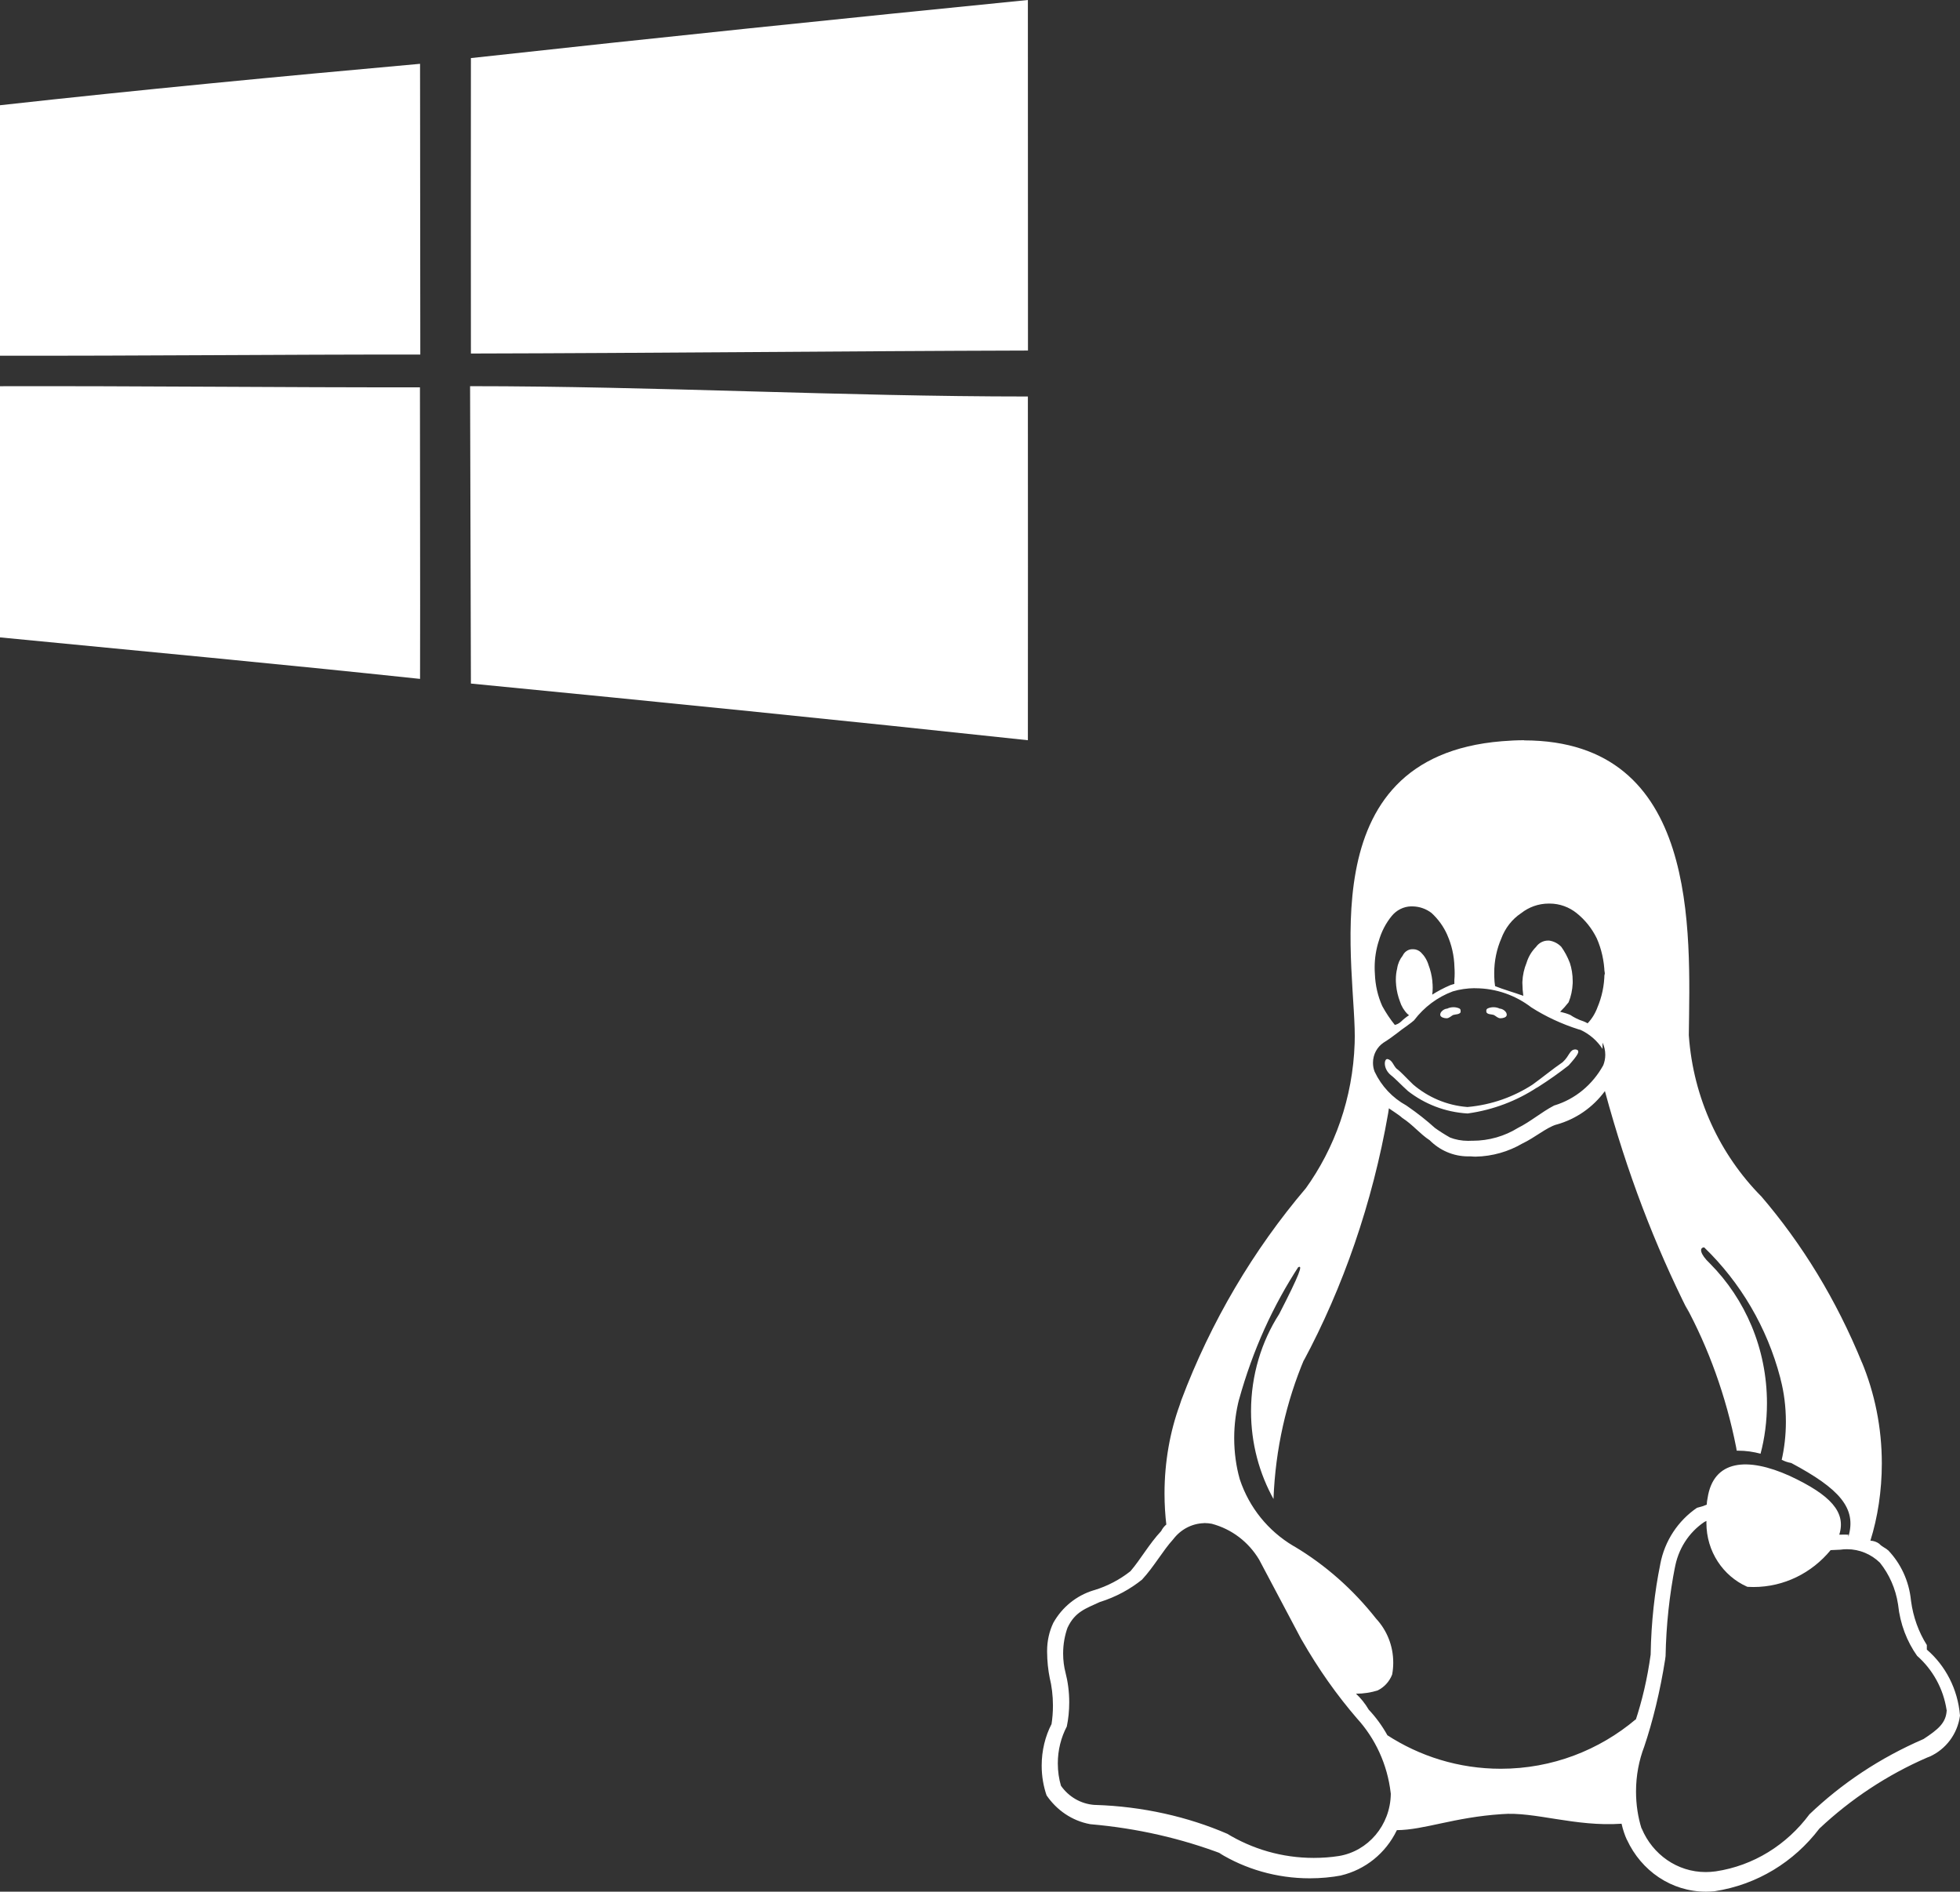<svg width="143" height="138" viewBox="0 0 143 138" fill="none" xmlns="http://www.w3.org/2000/svg">
<rect x="0" y="0" width="143" height="138" fill="#333333" stroke="none"/>
<path d="M106.576 73.816C106.508 74.018 106.193 73.987 106.014 74.046C105.854 74.133 105.724 74.284 105.54 74.284C105.371 74.284 105.1 74.214 105.079 74.046C105.046 73.816 105.377 73.581 105.586 73.581C105.721 73.514 105.879 73.477 106.044 73.477C106.196 73.477 106.34 73.508 106.47 73.567L106.462 73.564C106.522 73.589 106.565 73.648 106.565 73.718C106.565 73.727 106.565 73.732 106.562 73.74V73.811H106.573L106.576 73.816ZM108.442 73.816V73.74C108.42 73.671 108.486 73.595 108.54 73.567C108.665 73.511 108.811 73.477 108.966 73.477C109.131 73.477 109.288 73.516 109.427 73.584L109.421 73.581C109.636 73.581 109.964 73.816 109.929 74.054C109.91 74.225 109.641 74.284 109.47 74.284C109.283 74.284 109.158 74.133 108.993 74.046C108.816 73.981 108.499 74.018 108.439 73.819L108.442 73.816ZM112.109 79.355C110.666 80.299 108.96 80.963 107.132 81.221L107.067 81.229C105.423 81.131 103.928 80.534 102.708 79.582L102.727 79.596C102.206 79.129 101.777 78.658 101.463 78.423C100.907 77.955 100.974 77.258 101.213 77.258C101.582 77.314 101.65 77.726 101.889 77.958C102.214 78.188 102.618 78.658 103.109 79.123C104.186 80.041 105.548 80.638 107.042 80.756L107.067 80.758C108.841 80.599 110.455 80.011 111.849 79.101L111.806 79.129C112.468 78.655 113.314 77.961 114.003 77.493C114.532 77.017 114.507 76.558 114.95 76.558C115.384 76.614 115.066 77.025 114.45 77.72C113.783 78.246 113.021 78.787 112.232 79.288L112.112 79.358L112.109 79.355ZM87.843 111.11H87.876C88.063 111.11 88.247 111.13 88.426 111.163L88.407 111.16C89.883 111.552 91.098 112.499 91.86 113.768L91.874 113.793L94.958 119.615L94.969 119.626C96.209 121.791 97.54 123.664 99.03 125.392L99 125.356C100.329 126.812 101.224 128.705 101.465 130.806L101.471 130.85V130.873C101.438 133.161 99.808 135.048 97.684 135.398L97.66 135.401C97.117 135.488 96.488 135.536 95.85 135.536C93.526 135.536 91.35 134.883 89.484 133.743L89.541 133.777C86.685 132.542 83.37 131.777 79.898 131.671H79.857C78.848 131.601 77.969 131.069 77.413 130.282L77.408 130.274C77.261 129.786 77.177 129.226 77.177 128.644C77.177 127.663 77.416 126.742 77.839 125.938L77.826 125.969V125.955L77.834 125.944C77.945 125.418 78.01 124.81 78.01 124.188C78.01 123.421 77.912 122.679 77.728 121.973L77.742 122.032C77.63 121.612 77.565 121.127 77.565 120.626C77.565 119.948 77.682 119.301 77.899 118.702L77.888 118.741C78.43 117.573 79.231 117.341 80.226 116.876C81.414 116.504 82.448 115.941 83.348 115.215L83.327 115.232H83.332V115.224C84.2 114.286 84.84 113.121 85.597 112.292C86.126 111.594 86.932 111.144 87.84 111.116H87.846L87.843 111.11ZM124.5 110.939C124.498 110.987 124.498 111.046 124.498 111.104C124.498 113.185 125.716 114.972 127.457 115.747L127.49 115.761C127.62 115.77 127.772 115.775 127.924 115.775C130.178 115.775 132.196 114.737 133.552 113.095L133.56 113.084L134.276 113.051C134.42 113.028 134.586 113.017 134.754 113.017C135.679 113.017 136.522 113.387 137.149 113.992L137.146 113.989L137.157 114C137.833 114.843 138.302 115.885 138.478 117.03L138.484 117.067C138.633 118.481 139.129 119.755 139.886 120.819L139.872 120.797C141.001 121.794 141.785 123.177 142.023 124.748L142.029 124.785L142.04 124.759V124.821L142.029 124.779C141.977 125.695 141.402 126.165 140.342 126.863C137.13 128.254 134.371 130.105 131.995 132.374L132.014 132.357C130.365 134.575 127.943 136.107 125.17 136.519L125.113 136.524C124.913 136.552 124.679 136.569 124.443 136.569C122.36 136.569 120.57 135.27 119.789 133.416L119.775 133.382L119.759 133.371C119.507 132.57 119.363 131.649 119.363 130.694C119.363 129.529 119.577 128.417 119.97 127.395L119.949 127.456C120.583 125.586 121.129 123.351 121.489 121.049L121.519 120.816C121.563 118.542 121.801 116.355 122.219 114.235L122.181 114.468C122.412 113.017 123.215 111.796 124.335 111.037L124.354 111.026L124.506 110.95L124.5 110.939ZM117.092 79.591C118.72 85.603 120.725 90.798 123.188 95.713L122.973 95.245C124.636 98.298 125.93 101.84 126.67 105.593L126.708 105.828C126.733 105.828 126.763 105.828 126.793 105.828C127.381 105.828 127.951 105.909 128.493 106.063L128.447 106.052C128.746 104.946 128.916 103.677 128.916 102.367C128.916 98.373 127.324 94.761 124.758 92.176L124.755 92.173C124.009 91.473 123.969 91 124.338 91C126.972 93.548 128.919 96.819 129.885 100.505L129.917 100.647C130.159 101.569 130.297 102.627 130.297 103.719C130.297 104.702 130.186 105.66 129.974 106.576L129.991 106.492C130.191 106.598 130.425 106.68 130.671 106.724L130.688 106.727C134.187 108.595 135.478 110.009 134.857 112.107V111.956C134.653 111.944 134.45 111.956 134.247 111.956H134.192C134.705 110.32 133.577 109.068 130.582 107.671C127.482 106.271 125.002 106.495 124.582 109.298C124.552 109.435 124.53 109.595 124.522 109.76V109.768C124.324 109.853 124.088 109.931 123.844 109.987L123.814 109.993C122.436 110.933 121.454 112.398 121.131 114.106L121.126 114.146C120.725 116.092 120.472 118.346 120.432 120.651V120.685V120.696C120.185 122.48 119.808 124.076 119.298 125.605L119.352 125.42C116.686 127.672 113.246 129.033 109.495 129.033C106.429 129.033 103.57 128.123 101.159 126.549L101.224 126.588C100.828 125.88 100.375 125.266 99.86 124.72L99.862 124.723C99.599 124.275 99.29 123.891 98.935 123.561L98.929 123.558C99.491 123.558 100.033 123.471 100.546 123.312L100.505 123.323C100.993 123.085 101.368 122.673 101.566 122.169L101.571 122.155C101.62 121.895 101.65 121.598 101.65 121.292C101.65 120.046 101.175 118.918 100.399 118.083L100.402 118.086C98.723 115.955 96.716 114.179 94.445 112.821L94.342 112.765C92.522 111.678 91.144 109.979 90.463 107.943L90.444 107.881C90.192 106.99 90.046 105.965 90.046 104.907C90.046 103.918 90.173 102.961 90.409 102.048L90.393 102.123C91.415 98.443 92.891 95.231 94.787 92.333L94.711 92.453C95.075 92.226 94.836 92.927 93.328 95.861C92.042 97.858 91.274 100.314 91.274 102.955C91.274 105.307 91.882 107.511 92.945 109.413L92.913 109.351C93.054 105.685 93.849 102.246 95.175 99.104L95.107 99.286C97.969 93.96 100.136 87.774 101.278 81.218L101.333 80.851C101.495 80.977 102.068 81.324 102.312 81.557C103.05 82.022 103.6 82.722 104.311 83.184C105.035 83.912 106.028 84.36 107.118 84.36C107.175 84.36 107.232 84.36 107.289 84.357H107.281C107.414 84.368 107.536 84.379 107.653 84.379C108.898 84.354 110.059 84.01 111.068 83.422L111.033 83.441C112.015 82.974 112.796 82.273 113.542 82.041H113.558C115.009 81.635 116.224 80.77 117.084 79.608L117.095 79.591H117.092ZM107.601 72.094C107.609 72.094 107.617 72.094 107.626 72.094C109.169 72.094 110.593 72.618 111.741 73.502L111.722 73.488C112.747 74.144 113.93 74.701 115.18 75.096L115.289 75.124H115.299C115.967 75.432 116.517 75.911 116.911 76.507L116.919 76.521V76.062C117.044 76.32 117.12 76.625 117.12 76.947C117.12 77.222 117.065 77.482 116.97 77.72L116.976 77.706C116.195 79.126 114.928 80.182 113.414 80.641L113.371 80.652V80.658C112.462 81.131 111.673 81.823 110.745 82.285C109.796 82.873 108.654 83.22 107.43 83.22C107.39 83.22 107.349 83.22 107.308 83.22H107.314C107.254 83.223 107.183 83.226 107.113 83.226C106.641 83.226 106.185 83.139 105.768 82.976L105.795 82.985C105.363 82.741 105.008 82.512 104.664 82.265L104.701 82.293C104.086 81.736 103.408 81.201 102.697 80.711L102.626 80.666V80.649H102.61C101.593 80.092 100.793 79.238 100.299 78.196L100.285 78.162C100.212 77.975 100.172 77.756 100.172 77.529C100.172 76.919 100.475 76.381 100.934 76.068L100.939 76.065C101.699 75.592 102.228 75.115 102.578 74.889C102.93 74.631 103.063 74.533 103.174 74.429H103.18V74.418C103.907 73.469 104.87 72.741 105.979 72.329L106.023 72.315C106.494 72.175 107.037 72.094 107.599 72.088L107.601 72.094ZM102.957 66.123H103.079C103.589 66.134 104.059 66.311 104.438 66.599L104.433 66.594C104.919 67.039 105.315 67.579 105.586 68.19L105.597 68.221C105.903 68.907 106.093 69.705 106.115 70.545V70.554V70.568C106.126 70.696 106.131 70.845 106.131 70.993C106.131 71.17 106.123 71.346 106.107 71.52L106.109 71.497V71.777C106.009 71.803 105.919 71.839 105.827 71.861C105.309 72.083 104.872 72.318 104.457 72.584L104.495 72.561C104.517 72.407 104.528 72.231 104.528 72.052C104.528 71.903 104.52 71.755 104.503 71.609L104.506 71.626V71.573C104.457 71.142 104.36 70.747 104.216 70.374L104.227 70.405C104.116 70.035 103.92 69.722 103.665 69.473C103.516 69.333 103.318 69.246 103.098 69.246C103.079 69.246 103.06 69.246 103.041 69.249H103.044H102.974C102.694 69.279 102.461 69.459 102.344 69.705L102.342 69.711C102.133 69.971 101.989 70.293 101.935 70.646V70.657C101.872 70.898 101.84 71.175 101.84 71.461C101.84 71.584 101.845 71.707 101.859 71.828V71.814V71.867C101.902 72.298 102 72.696 102.141 73.066L102.13 73.035C102.244 73.404 102.437 73.721 102.691 73.973C102.724 74.007 102.762 74.034 102.805 74.057H102.808C102.583 74.205 102.388 74.362 102.209 74.536L102.211 74.533C102.089 74.645 101.94 74.729 101.775 74.768L101.767 74.771C101.433 74.359 101.124 73.897 100.858 73.41L100.836 73.365C100.53 72.679 100.34 71.884 100.31 71.041V71.03C100.299 70.895 100.294 70.738 100.294 70.579C100.294 69.904 100.399 69.254 100.592 68.646L100.581 68.691C100.782 67.969 101.11 67.344 101.547 66.812L101.541 66.82C101.886 66.4 102.39 66.134 102.957 66.12H102.96L102.957 66.123ZM112.999 65.916H113.043C113.045 65.916 113.048 65.916 113.053 65.916C113.799 65.916 114.483 66.176 115.031 66.613L115.023 66.608C115.644 67.103 116.143 67.728 116.493 68.442L116.507 68.473C116.835 69.218 117.038 70.083 117.068 70.996V71.007C117.068 70.937 117.087 70.867 117.087 70.797V71.164L117.073 71.091L117.06 71.007C117.052 71.903 116.867 72.749 116.536 73.519L116.553 73.48C116.384 73.936 116.14 74.329 115.831 74.653C115.75 74.603 115.649 74.555 115.549 74.513L115.533 74.508C115.167 74.39 114.846 74.231 114.556 74.034L114.57 74.043C114.361 73.953 114.111 73.875 113.854 73.816L113.824 73.811C114.044 73.598 114.247 73.371 114.434 73.13L114.445 73.116C114.616 72.701 114.722 72.223 114.743 71.719V71.71V71.64C114.743 71.618 114.743 71.595 114.743 71.57C114.743 71.094 114.667 70.638 114.526 70.212L114.534 70.243C114.364 69.797 114.155 69.414 113.905 69.064L113.916 69.078C113.68 68.831 113.368 68.663 113.018 68.616H113.01H112.956C112.953 68.616 112.948 68.616 112.945 68.616C112.587 68.616 112.267 68.798 112.071 69.075L112.069 69.078C111.754 69.394 111.515 69.786 111.38 70.226L111.374 70.246C111.203 70.657 111.092 71.136 111.071 71.635V71.643V71.71C111.076 72.046 111.1 72.371 111.144 72.688L111.138 72.645C110.485 72.41 109.655 72.172 109.08 71.94C109.047 71.735 109.025 71.495 109.02 71.248V71.24V71.17C109.017 71.114 109.017 71.049 109.017 70.985C109.017 70.078 109.204 69.218 109.543 68.442L109.527 68.481C109.815 67.7 110.322 67.059 110.97 66.624L110.984 66.616C111.537 66.179 112.24 65.916 112.999 65.916ZM111.206 54C110.68 54 110.137 54.028 109.579 54.073C95.254 55.238 99.054 70.895 98.834 76.112C98.699 80.106 97.386 83.755 95.24 86.732L95.275 86.681C91.459 91.168 88.345 96.41 86.186 102.148L86.069 102.504C85.369 104.422 84.962 106.638 84.962 108.951C84.962 109.749 85.011 110.536 85.103 111.306L85.095 111.214C84.943 111.342 84.816 111.499 84.726 111.678L84.724 111.687C83.842 112.625 83.199 113.787 82.475 114.622C81.707 115.229 80.807 115.708 79.83 116.005L79.773 116.019C78.514 116.408 77.489 117.257 76.857 118.374L76.844 118.4C76.561 118.993 76.396 119.691 76.396 120.43C76.396 120.458 76.396 120.483 76.396 120.511C76.401 121.178 76.467 121.822 76.594 122.449L76.583 122.385C76.735 122.998 76.822 123.704 76.822 124.429C76.822 124.905 76.784 125.373 76.711 125.829L76.716 125.779C76.263 126.655 76 127.697 76 128.803C76 129.582 76.13 130.327 76.372 131.018L76.358 130.974C77.099 132.06 78.219 132.828 79.516 133.071L79.545 133.077C83.001 133.376 86.194 134.121 89.205 135.261L88.95 135.177C90.843 136.339 93.124 137.025 95.558 137.025C96.355 137.025 97.136 136.953 97.896 136.81L97.817 136.821C99.626 136.398 101.102 135.18 101.897 133.547L101.913 133.511C103.904 133.5 106.082 132.57 109.573 132.343C111.941 132.141 114.909 133.278 118.308 133.043C118.408 133.488 118.541 133.878 118.709 134.245L118.693 134.208L118.704 134.219C119.745 136.471 121.932 138 124.465 138C124.685 138 124.902 137.989 125.116 137.966L125.089 137.969C128.211 137.493 130.891 135.818 132.719 133.424L132.738 133.399C135.025 131.248 137.694 129.475 140.618 128.21L140.8 128.14C141.972 127.605 142.813 126.501 142.997 125.174L143 125.154C142.84 123.211 141.937 121.516 140.591 120.349L140.58 120.34V120.001L140.57 119.99C139.989 119.066 139.582 117.968 139.428 116.792L139.422 116.75C139.278 115.313 138.668 114.045 137.754 113.09H137.743C137.542 112.902 137.325 112.855 137.106 112.617C136.927 112.485 136.704 112.404 136.463 112.393C136.992 110.707 137.296 108.769 137.296 106.755C137.296 104.123 136.772 101.616 135.828 99.342L135.874 99.466C133.964 94.783 131.483 90.753 128.463 87.23L128.501 87.278C125.504 84.248 123.543 80.134 123.217 75.552L123.215 75.494C123.304 67.963 124.015 54.031 111.201 54.011L111.206 54Z" fill="white"/>
<path fill-rule="evenodd" clip-rule="evenodd" d="M34.297 28.172C34.316 33.569 34.338 42.739 34.357 49.866C47.91 51.185 61.462 52.545 74.993 54C74.993 45.492 75.007 37.02 74.993 28.925C61.429 28.925 47.868 28.172 34.297 28.172ZM0 28.175V46.498C10.222 47.492 20.444 48.441 30.647 49.526C30.665 42.437 30.639 35.345 30.639 28.256C20.425 28.27 10.214 28.15 0 28.175ZM0 7.677V25.949C10.222 25.968 20.444 25.857 30.665 25.865C30.658 18.792 30.658 11.728 30.647 4.655C20.417 5.575 10.188 6.549 0 7.677ZM75 25.573C61.455 25.611 47.91 25.76 34.357 25.79C34.35 18.601 34.35 11.421 34.357 4.237C47.883 2.75 61.44 1.352 74.993 0C75 8.527 74.993 17.046 75 25.573Z" fill="white"/>
</svg>
